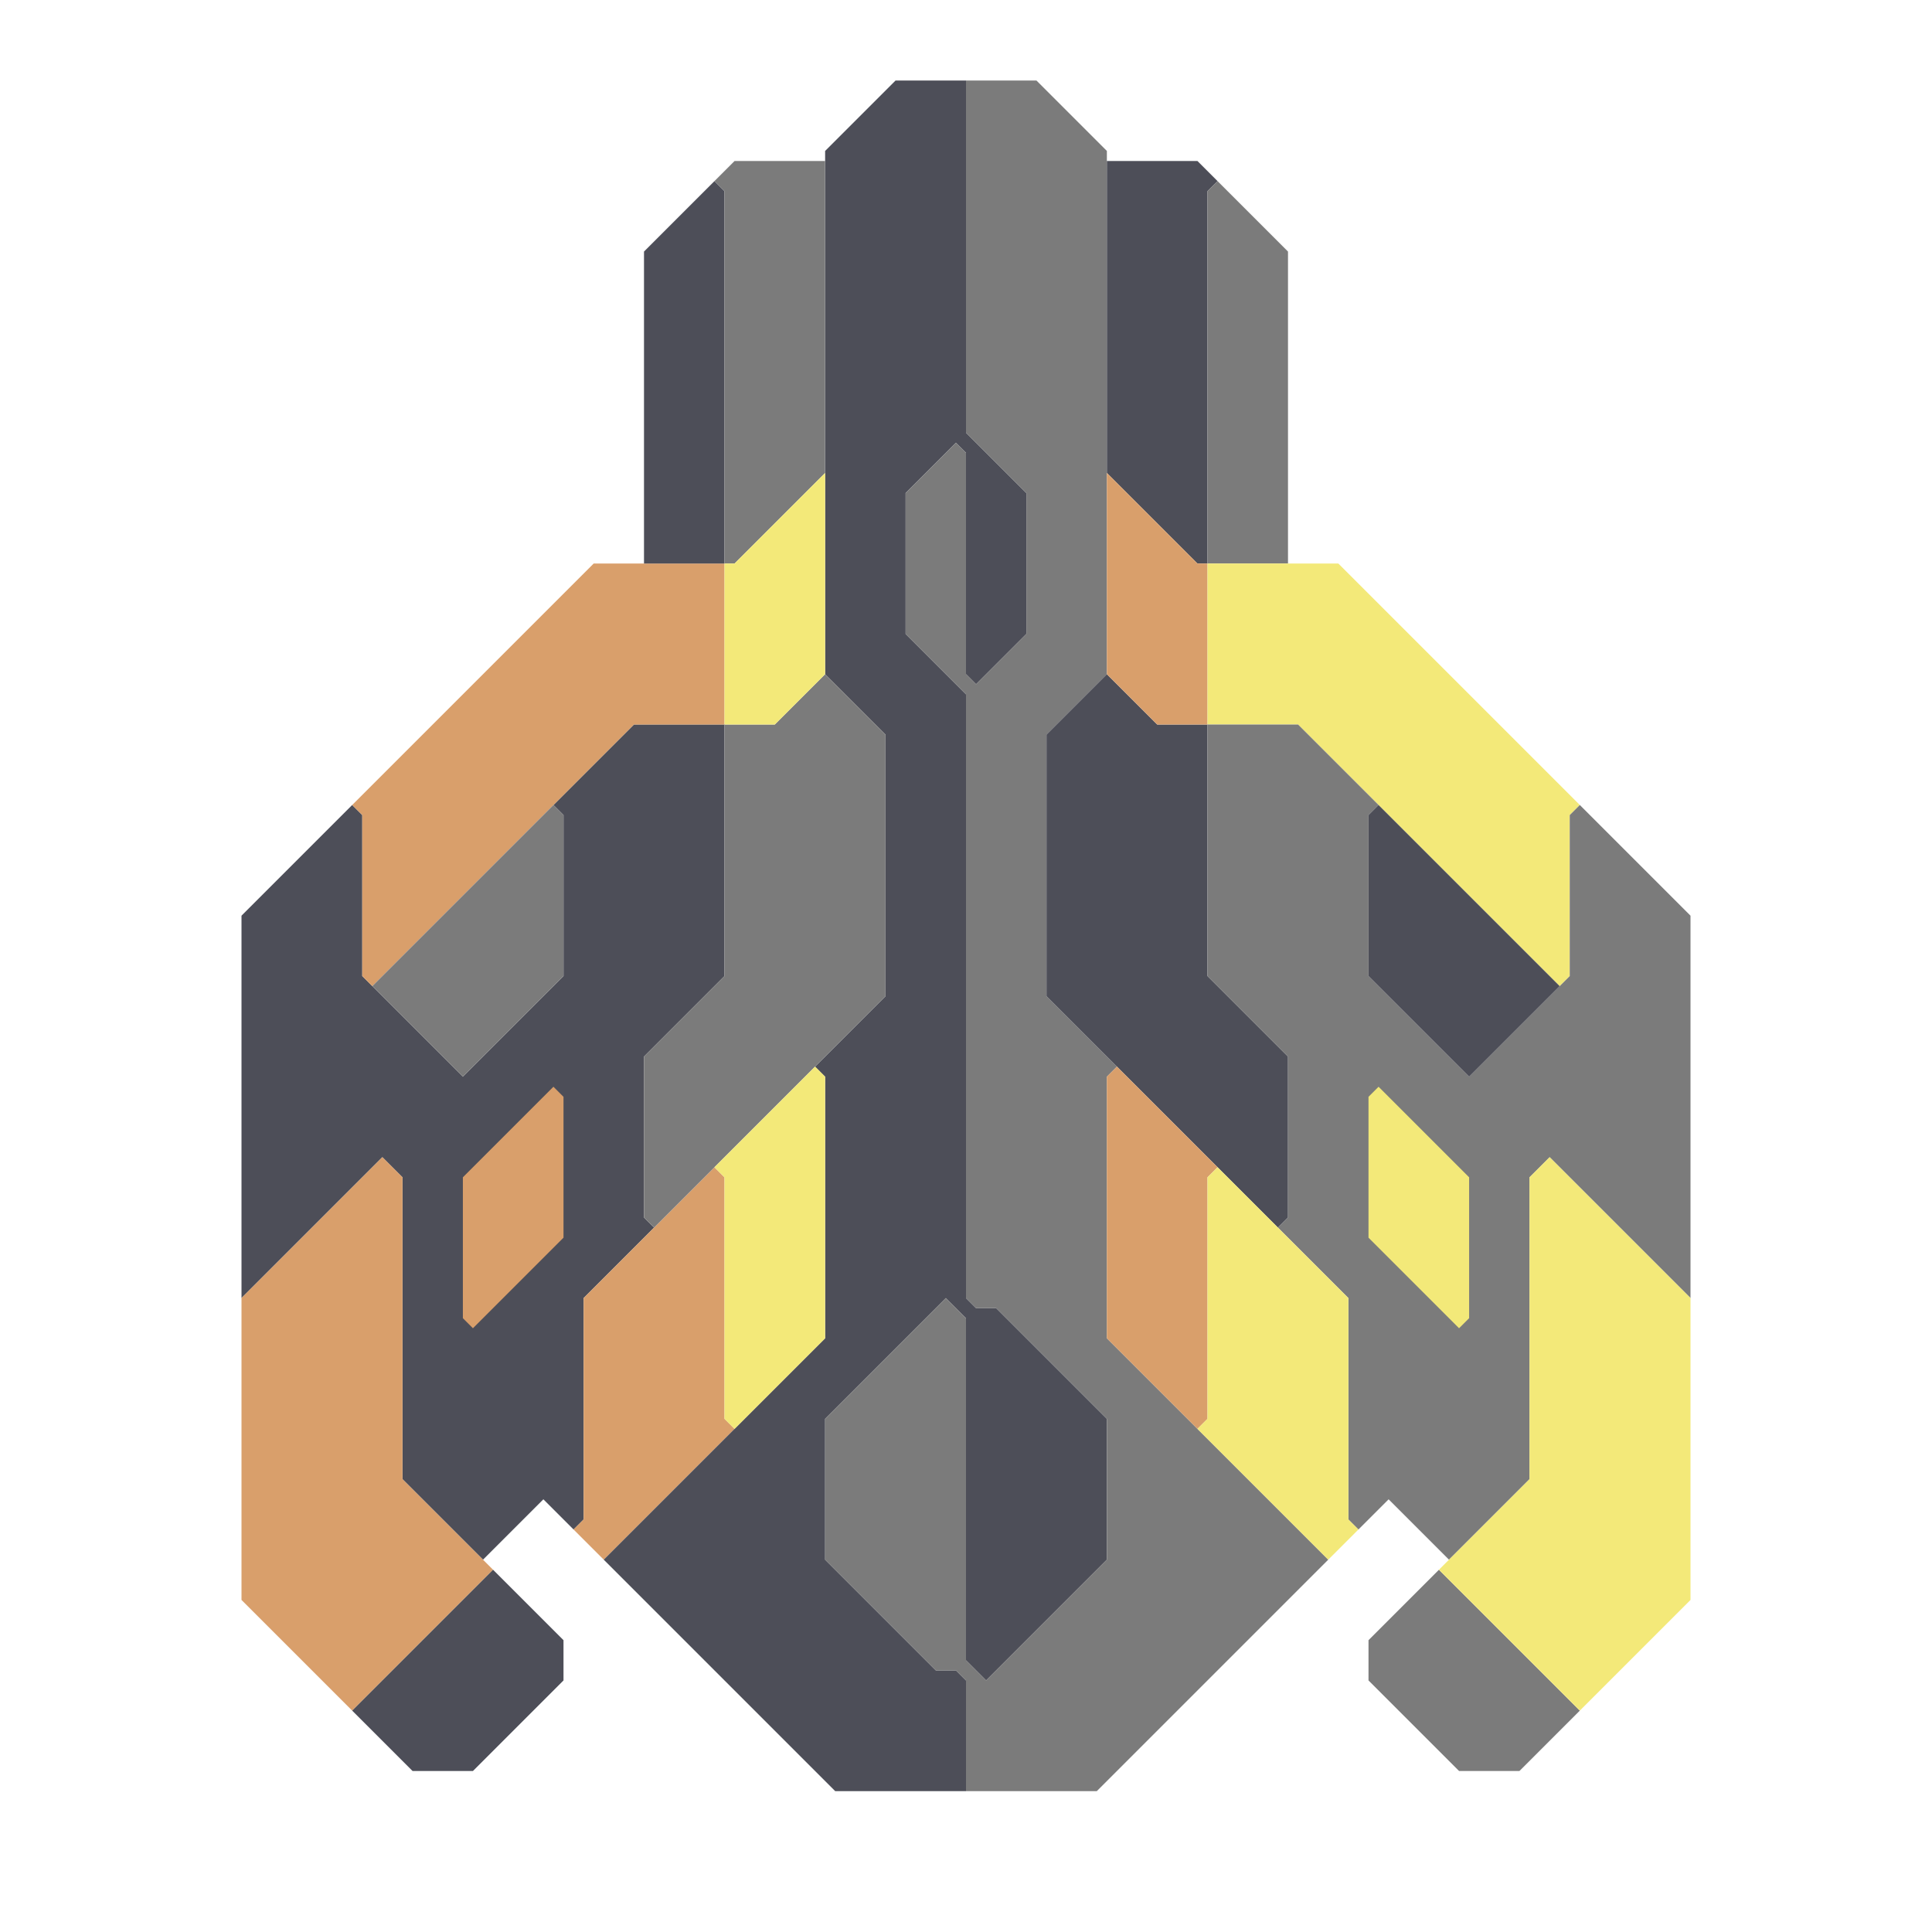 <svg xmlns="http://www.w3.org/2000/svg" width="96" height="96" style="fill-opacity:1;color-rendering:auto;color-interpolation:auto;text-rendering:auto;stroke:#000;stroke-linecap:square;stroke-miterlimit:10;shape-rendering:auto;stroke-opacity:1;fill:#000;stroke-dasharray:none;font-weight:400;stroke-width:1;font-family:&quot;Dialog&quot;;font-style:normal;stroke-linejoin:miter;font-size:12px;stroke-dashoffset:0;image-rendering:auto">
    <g style="stroke-linecap:round;fill:#4d4e58;stroke:#4d4e58">
        <path stroke="none" d="M12 64.5v-19l5.5-5.5.5.5v8l5 5 5-5v-8l-.5-.5 4-4H36v12.5l-4 4v8l.5.5-3.5 3.5v11l-.5.5-1.5-1.5-3 3-4-4v-15l-1-1Z" style="stroke:none"/>
    </g>
    <g stroke="none" style="stroke-linecap:round;fill:#d99f6b;stroke:#d99f6b">
        <path d="M12 79.5v-15l7-7 1 1v15l4.5 4.5-7 7ZM18.5 49l-.5-.5v-8l-.5-.5 12-12H36v8h-4.5Z" style="stroke:none"/>
        <path d="m17.5 85 7-7 3.5 3.5v2L23.5 88h-3Z" style="fill:#4d4e58;stroke:none"/>
        <path d="m18.5 49 9-9 .5.5v8l-5 5Z" style="fill:#7b7b7b;stroke:none"/>
        <path d="M23 58.5v7l.5.5 4.5-4.5v-7l-.5-.5Z" style="fill:#4d4e58;stroke:none"/>
        <path d="m23.5 66-.5-.5v-7l4.5-4.5.5.5v7ZM30 77.5 28.5 76l.5-.5v-11l6.5-6.5.5.5v12l.5.5Z" style="stroke:none"/>
        <path d="m30 77.5 11-11v-13l-.5-.5 3.5-3.5v-13l-3-3v-26L44.5 4H48v17.5l3 3v7L48.5 34l-.5-.5v-11l-.5-.5-2.5 2.5v7l3 3v30l.5.5h1l5.5 5.5v7l-6 6-1-1v-17l-1-1-6 6v7l5.5 5.5h1l.5.5V89h-6.5ZM32 28V12.5L35.5 9l.5.5V28Z" style="fill:#4d4e58;stroke:none"/>
        <path d="m32.5 61-.5-.5v-8l4-4V36h2.5l2.5-2.5 3 3v13Zm4-33H36V9.5l-.5-.5 1-1H41v15.5Z" style="fill:#7b7b7b;stroke:none"/>
        <path d="M36 36v-8h.5l4.5-4.5v10L38.5 36Zm.5 35-.5-.5v-12l-.5-.5 5-5 .5.5v13Z" style="fill:#f3e979;stroke:none"/>
        <path d="M41 77.5v-7l6-6 1 1v17l1 1 6-6v-7L49.5 65h-1l-.5-.5v-30l-3-3v-7l2.5-2.5.5.5v11l.5.5 2.5-2.5v-7l-3-3V4h3.5L55 7.5v26l-3 3v13l3.5 3.5-.5.5v13l11 11L54.5 89H48v-5.5l-.5-.5h-1Z" style="fill:#7b7b7b;stroke:none"/>
        <path d="M52 49.5v-13l3-3 2.5 2.5H60v12.5l4 4v8l-.5.5Zm3-26V8h4.5l1 1-.5.5V28h-.5Z" style="fill:#4d4e58;stroke:none"/>
        <path d="M59.5 28h.5v8h-2.5L55 33.5v-10Zm1 30-.5.5v12l-.5.5-4.5-4.5v-13l.5-.5Z" style="stroke:none"/>
        <path d="M64 12.5V28h-4V9.5l.5-.5Z" style="fill:#7b7b7b;stroke:none"/>
        <path d="M60 36v-8h6.5l12 12-.5.5v8l-.5.5-13-13Z" style="fill:#f3e979;stroke:none"/>
        <path d="M60 48.5V36h4.5l4 4-.5.5v8l5 5 5-5v-8l.5-.5 5.5 5.5v19l-7-7-1 1v15l-4 4-3-3-1.5 1.5-.5-.5v-11L63.5 61l.5-.5v-8Z" style="fill:#7b7b7b;stroke:none"/>
        <path d="M67 64.5v11l.5.5-1.5 1.5-6.5-6.5.5-.5v-12l.5-.5Z" style="fill:#f3e979;stroke:none"/>
        <path d="M68 54.5v7l4.5 4.5.5-.5v-7L68.5 54Z" style="fill:#7b7b7b;stroke:none"/>
        <path d="M77.5 49 73 53.5l-5-5v-8l.5-.5Z" style="fill:#4d4e58;stroke:none"/>
        <path d="M73 58.5v7l-.5.5-4.5-4.5v-7l.5-.5Z" style="fill:#f3e979;stroke:none"/>
        <path d="M68 83.5v-2l3.5-3.5 7 7-3 3h-3Z" style="fill:#7b7b7b;stroke:none"/>
        <path d="m71.5 78 4.5-4.5v-15l1-1 7 7v15L78.5 85Z" style="fill:#f3e979;stroke:none"/>
    </g>
</svg>

